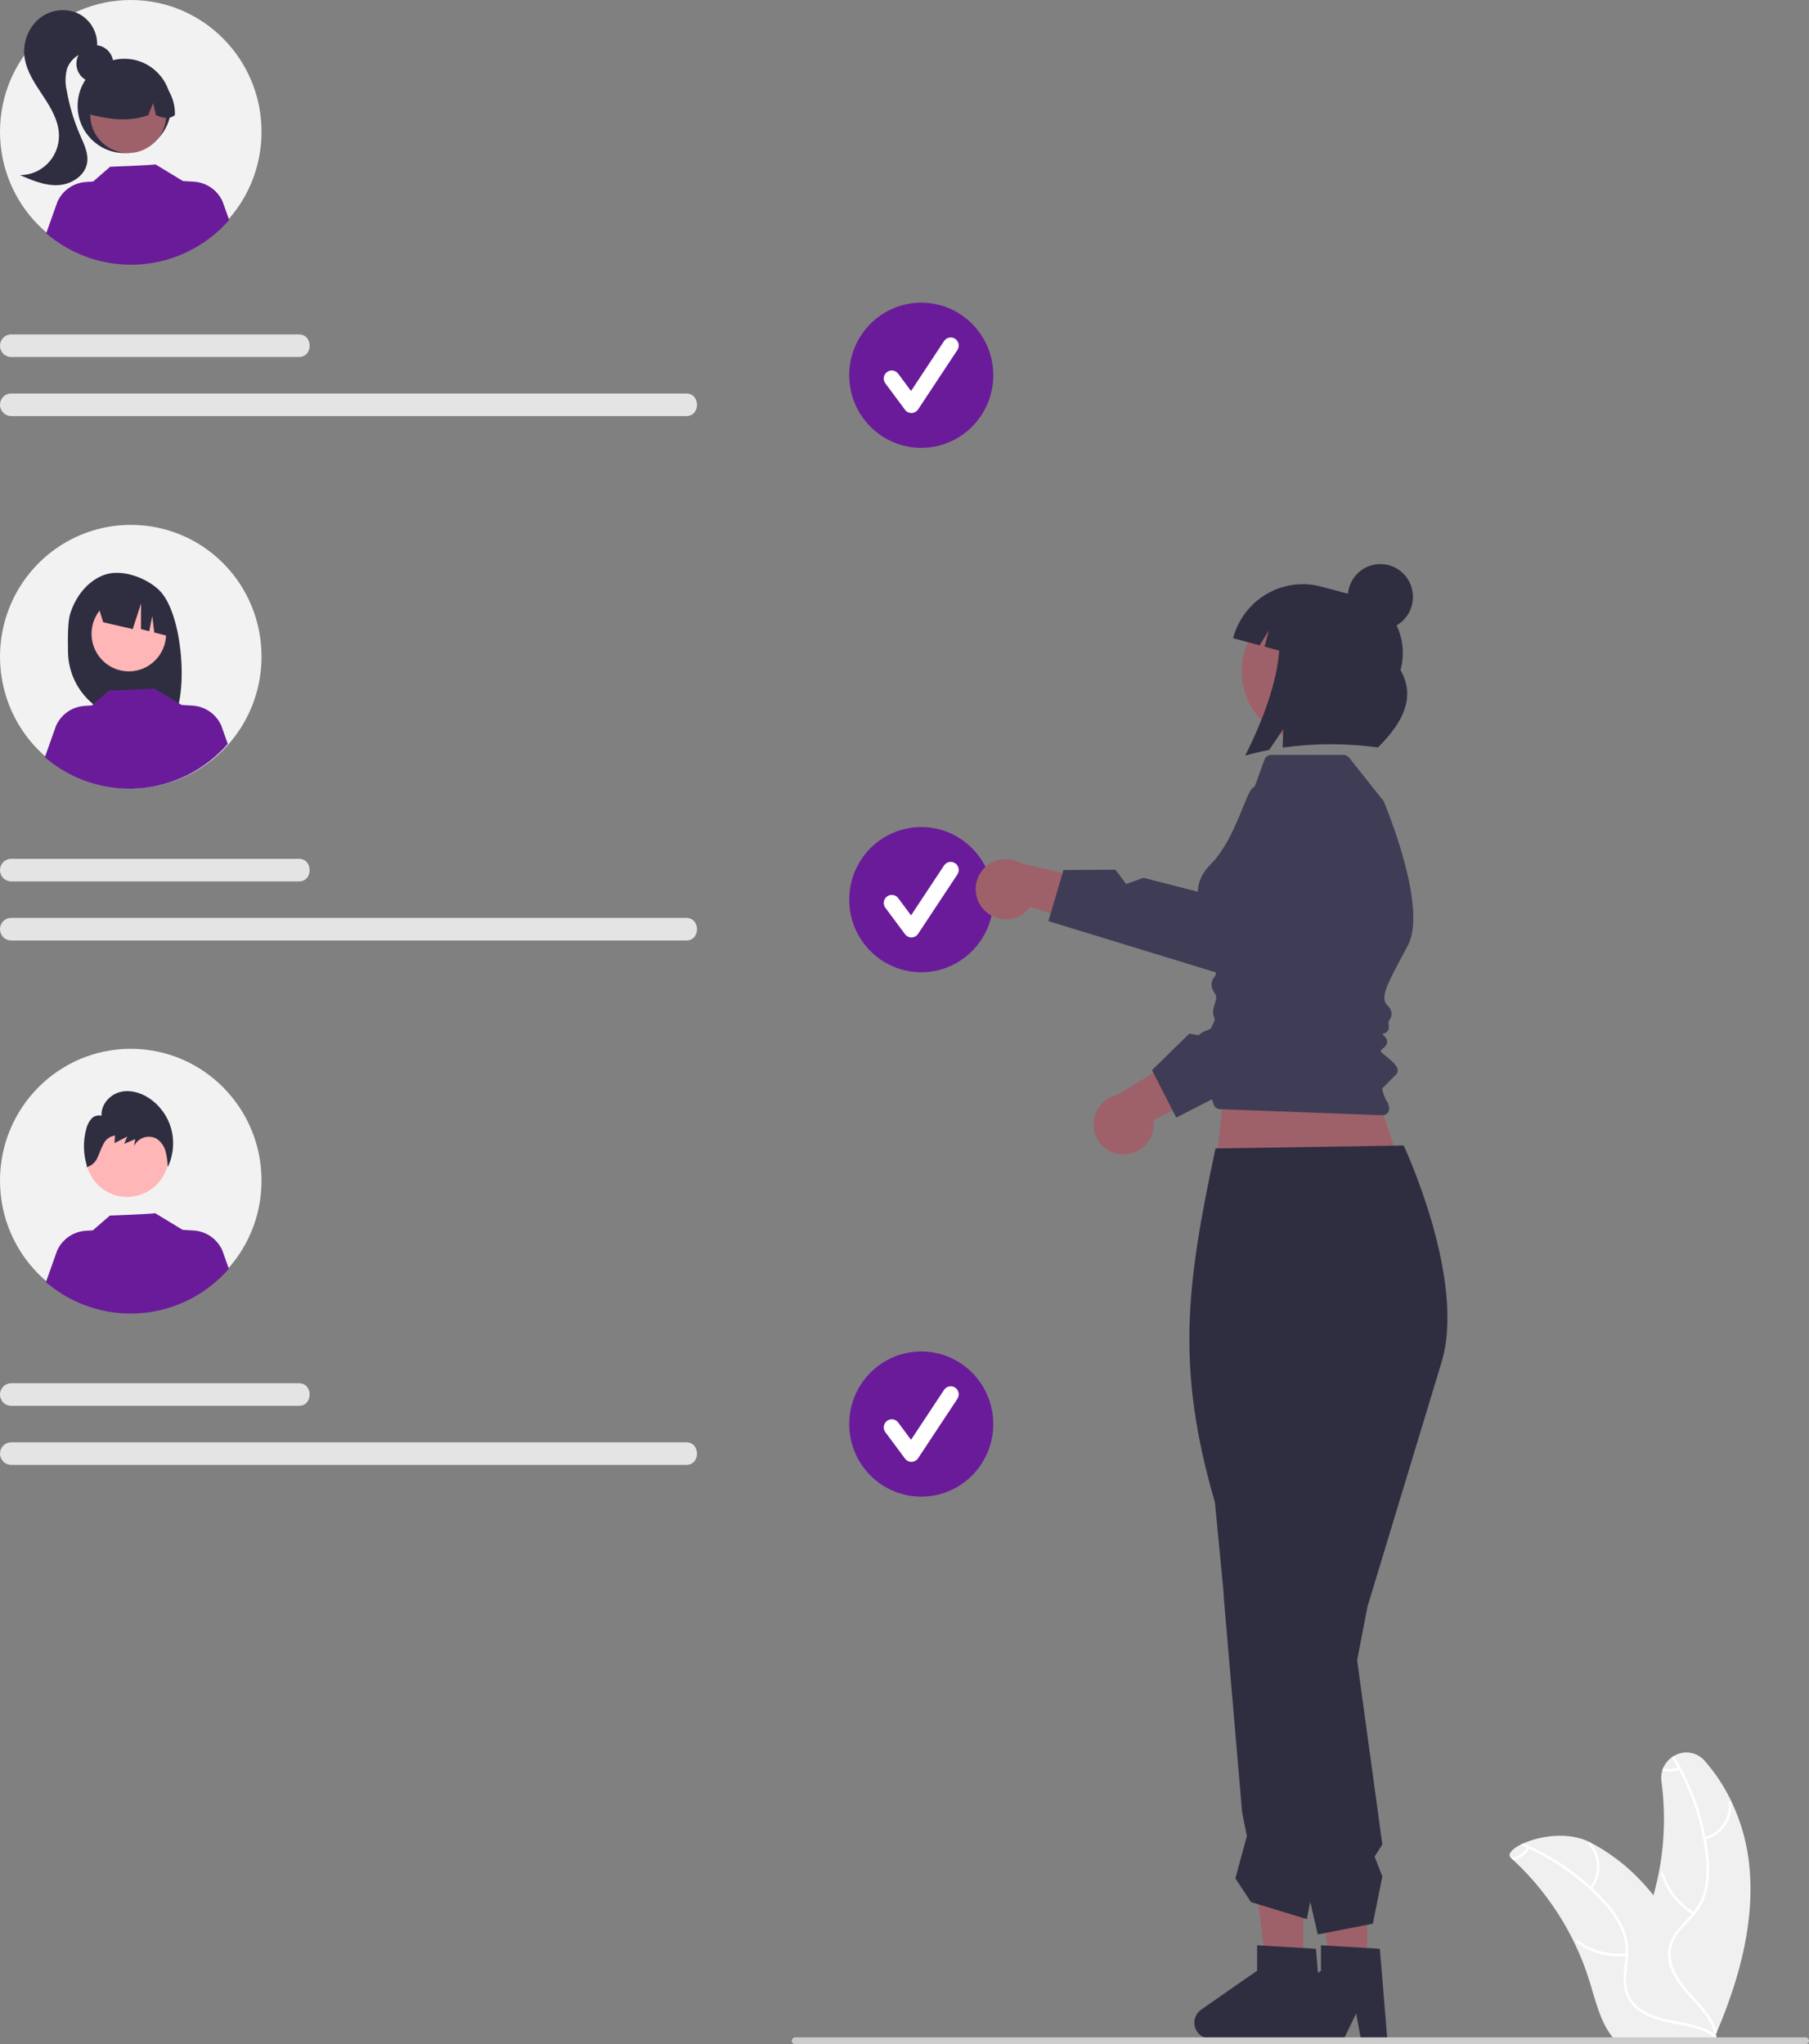 <svg width="169" height="191" viewBox="0 0 169 191" fill="none" xmlns="http://www.w3.org/2000/svg">
<rect x="0" y="0" width="169" height="191" fill="#808080" stroke="none"/>
<g clip-path="url(#clip0_8_92)">
<path d="M12.216 24.627C18.963 24.627 24.432 19.114 24.432 12.313C24.432 5.513 18.963 0 12.216 0C5.469 0 0 5.513 0 12.313C0 19.114 5.469 24.627 12.216 24.627Z" fill="#F2F2F2"/>
<path d="M8.862 7.693C9.814 7.693 10.586 6.915 10.586 5.955C10.586 4.994 9.814 4.216 8.862 4.216C7.909 4.216 7.137 4.994 7.137 5.955C7.137 6.915 7.909 7.693 8.862 7.693Z" fill="#2F2E41"/>
<path d="M11.621 14.299C14.034 14.299 15.99 12.327 15.99 9.895C15.99 7.463 14.034 5.491 11.621 5.491C9.208 5.491 7.252 7.463 7.252 9.895C7.252 12.327 9.208 14.299 11.621 14.299Z" fill="#2F2E41"/>
<path d="M11.983 14.298C13.944 14.298 15.533 12.696 15.533 10.72C15.533 8.743 13.944 7.141 11.983 7.141C10.022 7.141 8.432 8.743 8.432 10.72C8.432 12.696 10.022 14.298 11.983 14.298Z" fill="#9E616A"/>
<path d="M14.394 7.071C13.772 6.689 13.059 6.482 12.33 6.472C11.602 6.463 10.884 6.65 10.252 7.016C9.62 7.382 9.097 7.912 8.738 8.551C8.379 9.19 8.197 9.914 8.21 10.649C10.02 11.107 11.92 11.457 13.85 10.758L14.305 9.634L14.574 10.759C15.162 11.001 15.751 11.206 16.34 10.757C16.364 10.025 16.197 9.299 15.855 8.652C15.514 8.005 15.01 7.46 14.394 7.071Z" fill="#2F2E41"/>
<path d="M7.256 1.235C6.65 0.975 5.984 0.89 5.334 0.991C4.683 1.092 4.073 1.375 3.574 1.807C3.085 2.252 2.713 2.811 2.491 3.436C2.269 4.06 2.203 4.73 2.3 5.386C2.496 6.721 3.301 7.87 4.043 8.993C4.785 10.116 5.51 11.347 5.509 12.696C5.508 13.667 5.125 14.599 4.444 15.287C3.763 15.974 2.839 16.361 1.875 16.363C3.006 16.854 4.187 17.355 5.418 17.297C6.648 17.239 7.938 16.441 8.139 15.216C8.283 14.334 7.854 13.473 7.495 12.654C6.912 11.32 6.49 9.921 6.239 8.485C6.076 7.806 6.084 7.096 6.263 6.421C6.439 5.932 6.767 5.514 7.197 5.228C7.627 4.941 8.137 4.802 8.652 4.83L9.059 4.461C9.128 3.801 8.992 3.136 8.669 2.558C8.346 1.98 7.852 1.517 7.256 1.235Z" fill="#2F2E41"/>
<path d="M21.408 20.552C19.291 22.98 16.313 24.471 13.115 24.703C9.918 24.936 6.757 23.893 4.317 21.797L5.365 18.85C5.601 18.327 5.975 17.878 6.445 17.552C6.916 17.227 7.465 17.036 8.035 17.002L8.702 16.96L10.291 15.579C10.291 15.579 14.574 15.424 14.511 15.351L17.105 16.923L17.103 16.913L18.122 16.976C18.692 17.01 19.242 17.201 19.712 17.526C20.183 17.852 20.556 18.301 20.793 18.824L21.408 20.552Z" fill="#6A1B9A"/>
<path d="M24.432 61.376C24.428 63.811 23.707 66.191 22.361 68.213C21.016 70.236 19.105 71.81 16.871 72.738C14.637 73.666 12.181 73.906 9.812 73.427C7.443 72.947 5.268 71.77 3.563 70.045C1.857 68.32 0.698 66.124 0.231 63.735C-0.237 61.345 0.01 58.87 0.938 56.621C1.867 54.373 3.436 52.453 5.447 51.103C7.459 49.754 9.822 49.036 12.238 49.04C13.843 49.039 15.433 49.357 16.916 49.977C18.399 50.597 19.746 51.507 20.879 52.653C22.012 53.799 22.909 55.16 23.519 56.657C24.129 58.154 24.439 59.758 24.432 61.376Z" fill="#F2F2F2"/>
<path d="M6.554 57.348C7.059 55.726 8.208 54.237 9.797 53.689C11.385 53.14 13.711 53.976 14.906 55.176C17.091 57.37 17.624 64.91 16.123 67.292C15.824 67.276 14.794 67.265 14.492 67.253L14.064 65.817V67.239C13.583 67.224 13.098 67.214 12.609 67.208C10.97 67.188 9.402 66.527 8.236 65.366C7.07 64.205 6.395 62.633 6.355 60.981C6.316 59.4 6.355 57.988 6.554 57.348Z" fill="#2F2E41"/>
<path d="M12.035 62.726C13.958 62.726 15.517 61.155 15.517 59.217C15.517 57.279 13.958 55.708 12.035 55.708C10.112 55.708 8.553 57.279 8.553 59.217C8.553 61.155 10.112 62.726 12.035 62.726Z" fill="#FFB6B6"/>
<path d="M9.03 56.135L13.039 54.112C13.858 54.484 14.564 55.071 15.083 55.81C15.602 56.55 15.915 57.417 15.99 58.319L16.09 59.526L14.411 59.095L14.227 57.553L13.942 58.975L13.168 58.776L13.175 56.381L12.4 58.775L9.633 58.134L9.03 56.135Z" fill="#2F2E41"/>
<path d="M21.281 69.503C19.165 71.93 16.186 73.421 12.989 73.654C9.791 73.887 6.631 72.843 4.19 70.748L5.238 67.801C5.475 67.277 5.848 66.829 6.319 66.503C6.789 66.177 7.339 65.987 7.909 65.952L8.575 65.911L10.165 64.529C10.165 64.529 14.447 64.375 14.384 64.301L16.978 65.874L16.976 65.863L17.996 65.926C18.566 65.961 19.115 66.151 19.586 66.477C20.056 66.802 20.43 67.251 20.666 67.775L21.281 69.503Z" fill="#6A1B9A"/>
<path d="M12.216 122.618C18.963 122.618 24.432 117.105 24.432 110.304C24.432 103.503 18.963 97.99 12.216 97.99C5.469 97.99 0 103.503 0 110.304C0 117.105 5.469 122.618 12.216 122.618Z" fill="#F2F2F2"/>
<path d="M11.879 111.829C14.033 111.829 15.779 110.07 15.779 107.899C15.779 105.728 14.033 103.968 11.879 103.968C9.725 103.968 7.979 105.728 7.979 107.899C7.979 110.07 9.725 111.829 11.879 111.829Z" fill="#FFB6B6"/>
<path d="M21.381 118.543C19.265 120.97 16.286 122.461 13.088 122.694C9.891 122.927 6.73 121.883 4.29 119.788L5.338 116.841C5.574 116.317 5.948 115.869 6.419 115.543C6.889 115.217 7.439 115.027 8.008 114.992L8.675 114.951L10.264 113.569C10.264 113.569 14.547 113.415 14.484 113.341L17.078 114.914L17.076 114.903L18.096 114.966C18.665 115.001 19.215 115.191 19.685 115.517C20.156 115.842 20.529 116.291 20.766 116.815L21.381 118.543Z" fill="#6A1B9A"/>
<path d="M15.992 105.461C15.662 104.272 14.914 103.246 13.886 102.574C13.068 102.046 12.046 101.776 11.118 102.055C10.191 102.335 9.423 103.252 9.484 104.243C9.312 104.198 9.131 104.202 8.961 104.255C8.791 104.307 8.64 104.407 8.523 104.542C8.291 104.819 8.129 105.149 8.052 105.504C7.754 106.615 7.774 107.789 8.109 108.89L8.091 109.048C8.314 108.987 8.522 108.877 8.697 108.723C8.872 108.57 9.009 108.379 9.1 108.164C9.313 107.747 9.436 107.284 9.667 106.878C9.767 106.667 9.918 106.485 10.105 106.348C10.293 106.212 10.511 106.125 10.741 106.095L10.701 106.801C11.095 106.597 11.489 106.392 11.883 106.187L11.602 106.865L12.635 106.43C12.597 106.648 12.558 106.865 12.52 107.083C12.61 106.894 12.737 106.725 12.894 106.588C13.05 106.45 13.233 106.346 13.431 106.281C13.629 106.217 13.838 106.194 14.044 106.213C14.252 106.232 14.453 106.293 14.635 106.393C15.047 106.672 15.344 107.093 15.47 107.577C15.595 108.059 15.662 108.555 15.67 109.054C16.202 107.934 16.316 106.659 15.992 105.461Z" fill="#2F2E41"/>
<path d="M27.911 33.355H1.047C0.909 33.355 0.773 33.328 0.646 33.275C0.519 33.222 0.403 33.145 0.306 33.047C0.208 32.949 0.131 32.832 0.078 32.704C0.026 32.576 -0.001 32.439 -0.001 32.3C-0.001 32.161 0.026 32.024 0.078 31.896C0.131 31.768 0.208 31.651 0.306 31.553C0.403 31.455 0.519 31.378 0.646 31.325C0.773 31.272 0.909 31.245 1.047 31.245H27.911C29.261 31.226 29.274 33.374 27.911 33.355Z" fill="#E4E4E4"/>
<path d="M64.099 38.873H1.047C0.769 38.873 0.503 38.762 0.307 38.565C0.111 38.367 0 38.098 0 37.819C0 37.539 0.111 37.27 0.307 37.073C0.503 36.875 0.769 36.764 1.047 36.764H64.099C65.449 36.745 65.463 38.893 64.099 38.873Z" fill="#E4E4E4"/>
<path d="M86.065 41.841C89.781 41.841 92.793 38.805 92.793 35.059C92.793 31.314 89.781 28.278 86.065 28.278C82.349 28.278 79.337 31.314 79.337 35.059C79.337 38.805 82.349 41.841 86.065 41.841Z" fill="#6A1B9A"/>
<path d="M85.147 38.589C85.031 38.589 84.916 38.561 84.812 38.509C84.708 38.457 84.618 38.381 84.548 38.287L82.713 35.82C82.594 35.66 82.543 35.459 82.571 35.261C82.599 35.063 82.704 34.884 82.862 34.764C83.021 34.644 83.221 34.592 83.417 34.621C83.614 34.649 83.791 34.755 83.91 34.915L85.111 36.529L88.195 31.865C88.25 31.783 88.32 31.712 88.401 31.657C88.483 31.602 88.575 31.563 88.671 31.544C88.768 31.524 88.867 31.524 88.963 31.543C89.06 31.563 89.152 31.601 89.233 31.656C89.315 31.711 89.385 31.781 89.44 31.864C89.495 31.946 89.533 32.038 89.552 32.136C89.571 32.233 89.572 32.333 89.552 32.43C89.533 32.527 89.495 32.62 89.441 32.702L85.77 38.253C85.703 38.353 85.614 38.436 85.509 38.494C85.404 38.553 85.287 38.585 85.168 38.588C85.161 38.589 85.154 38.589 85.147 38.589Z" fill="white"/>
<path d="M27.911 82.35H1.047C0.769 82.35 0.503 82.239 0.307 82.041C0.111 81.843 0 81.575 0 81.295C0 81.015 0.111 80.747 0.307 80.549C0.503 80.351 0.769 80.24 1.047 80.24H27.911C29.261 80.221 29.274 82.369 27.911 82.35Z" fill="#E4E4E4"/>
<path d="M64.099 87.869H1.047C0.909 87.869 0.773 87.842 0.646 87.789C0.519 87.736 0.403 87.658 0.306 87.56C0.208 87.462 0.131 87.346 0.078 87.218C0.026 87.09 -0.001 86.952 -0.001 86.814C-0.001 86.675 0.026 86.538 0.078 86.409C0.131 86.281 0.208 86.165 0.306 86.067C0.403 85.969 0.519 85.891 0.646 85.838C0.773 85.786 0.909 85.758 1.047 85.759H64.099C65.449 85.74 65.463 87.888 64.099 87.869Z" fill="#E4E4E4"/>
<path d="M86.065 90.836C89.781 90.836 92.793 87.8 92.793 84.054C92.793 80.309 89.781 77.273 86.065 77.273C82.349 77.273 79.337 80.309 79.337 84.054C79.337 87.8 82.349 90.836 86.065 90.836Z" fill="#6A1B9A"/>
<path d="M85.147 87.584C85.031 87.584 84.916 87.557 84.812 87.504C84.708 87.452 84.618 87.376 84.548 87.282L82.713 84.815C82.654 84.736 82.611 84.646 82.587 84.55C82.562 84.454 82.557 84.354 82.571 84.256C82.585 84.158 82.617 84.064 82.668 83.978C82.718 83.893 82.784 83.819 82.862 83.759C82.941 83.7 83.031 83.656 83.126 83.632C83.221 83.607 83.32 83.602 83.417 83.616C83.515 83.63 83.608 83.663 83.693 83.713C83.777 83.764 83.851 83.831 83.91 83.91L85.111 85.524L88.195 80.861C88.305 80.694 88.477 80.579 88.671 80.54C88.866 80.501 89.068 80.541 89.233 80.652C89.398 80.763 89.513 80.935 89.552 81.131C89.591 81.327 89.551 81.531 89.441 81.698L85.77 87.248C85.703 87.348 85.614 87.431 85.509 87.49C85.404 87.548 85.287 87.58 85.168 87.584C85.161 87.584 85.154 87.584 85.147 87.584Z" fill="white"/>
<path d="M27.911 131.345H1.047C0.769 131.345 0.503 131.234 0.307 131.036C0.111 130.839 0 130.57 0 130.29C0 130.011 0.111 129.742 0.307 129.544C0.503 129.347 0.769 129.235 1.047 129.235H27.911C29.261 129.216 29.274 131.365 27.911 131.345Z" fill="#E4E4E4"/>
<path d="M64.099 136.864H1.047C0.769 136.864 0.503 136.753 0.307 136.555C0.111 136.357 0 136.089 0 135.809C0 135.529 0.111 135.261 0.307 135.063C0.503 134.865 0.769 134.754 1.047 134.754H64.099C65.449 134.735 65.463 136.883 64.099 136.864Z" fill="#E4E4E4"/>
<path d="M86.065 139.831C89.781 139.831 92.793 136.795 92.793 133.05C92.793 129.304 89.781 126.268 86.065 126.268C82.349 126.268 79.337 129.304 79.337 133.05C79.337 136.795 82.349 139.831 86.065 139.831Z" fill="#6A1B9A"/>
<path d="M85.147 136.579C85.031 136.579 84.916 136.552 84.812 136.499C84.708 136.447 84.618 136.371 84.548 136.277L82.713 133.81C82.654 133.731 82.611 133.641 82.587 133.545C82.562 133.449 82.557 133.349 82.571 133.251C82.585 133.153 82.617 133.059 82.668 132.974C82.718 132.888 82.784 132.814 82.862 132.754C82.941 132.695 83.031 132.652 83.126 132.627C83.221 132.603 83.32 132.597 83.417 132.611C83.515 132.625 83.608 132.658 83.693 132.709C83.777 132.759 83.851 132.826 83.91 132.905L85.111 134.519L88.195 129.856C88.25 129.773 88.32 129.702 88.401 129.647C88.483 129.592 88.575 129.554 88.671 129.534C88.768 129.515 88.867 129.515 88.963 129.534C89.06 129.553 89.152 129.591 89.233 129.646C89.315 129.701 89.385 129.772 89.44 129.854C89.495 129.937 89.533 130.029 89.552 130.126C89.571 130.223 89.572 130.323 89.552 130.421C89.533 130.518 89.495 130.61 89.441 130.693L85.77 136.243C85.703 136.344 85.614 136.426 85.509 136.485C85.404 136.543 85.287 136.576 85.168 136.579C85.161 136.579 85.154 136.579 85.147 136.579Z" fill="white"/>
<path d="M113.503 109.759H131.132L126.793 96.91L114.859 97.183L113.503 109.759Z" fill="#9E616A"/>
<path d="M127.73 183.806H124.25L122.595 170.278L127.73 170.279L127.73 183.806Z" fill="#9E616A"/>
<path d="M129.601 190.466H127.132L126.692 188.116L125.563 190.466H119.015C118.701 190.466 118.395 190.365 118.142 190.177C117.889 189.99 117.703 189.726 117.609 189.424C117.516 189.121 117.521 188.797 117.623 188.498C117.725 188.199 117.92 187.941 118.178 187.761L123.408 184.121V181.745L128.908 182.076L129.601 190.466Z" fill="#2F2E41"/>
<path d="M121.763 183.806H118.283L116.628 170.278L121.763 170.279L121.763 183.806Z" fill="#9E616A"/>
<path d="M123.635 190.466H121.166L120.725 188.116L119.596 190.466H113.048C112.734 190.466 112.428 190.365 112.175 190.177C111.923 189.99 111.736 189.726 111.642 189.424C111.549 189.121 111.554 188.797 111.656 188.498C111.759 188.199 111.953 187.941 112.211 187.761L117.441 184.121V181.745L122.941 182.076L123.635 190.466Z" fill="#2F2E41"/>
<path d="M113.555 107.298L131.132 107.025C131.132 107.025 137.039 119.572 134.657 127.324L127.758 150.087L122.087 179.306L116.871 177.71L115.41 175.495L116.486 171.544L116.041 169.332L114.316 149.126V148.853L113.503 140.378C109.84 127.763 110.814 120.149 113.555 107.298Z" fill="#2F2E41"/>
<path d="M125.91 148.73L129.141 172.326L128.42 173.458L129.141 175.319L128.253 179.73L123.109 180.736L118.232 159.644L125.91 148.73Z" fill="#2F2E41"/>
<path d="M114.028 103.634C114.024 103.634 114.02 103.634 114.015 103.634C113.87 103.635 113.728 103.589 113.611 103.502C113.494 103.415 113.407 103.293 113.364 103.153C112.513 100.441 111.594 97.112 112.051 96.651C112.249 96.479 112.482 96.351 112.733 96.276C113.28 96.066 113.713 95.901 113.374 94.877C113.132 94.145 113.889 93.333 113.508 92.837C113.021 92.203 113.136 91.596 113.508 91.196C113.857 90.82 112.851 89.076 113.412 87.289C113.43 87.232 113.436 87.172 113.428 87.113C113.421 87.053 113.401 86.997 113.369 86.946C112.664 85.807 110.609 83.242 113.114 80.737C115.415 78.436 116.4 73.938 117.056 73.609C117.15 73.561 117.222 73.48 117.257 73.38L118.126 70.981C118.174 70.848 118.262 70.734 118.376 70.653C118.491 70.572 118.628 70.528 118.768 70.528H125.502C125.604 70.528 125.706 70.551 125.798 70.596C125.891 70.64 125.972 70.706 126.036 70.787L129.207 74.781C129.246 74.831 129.278 74.886 129.303 74.944C129.722 75.955 133.35 84.917 131.523 88.338L131.187 88.964C129.575 91.974 128.908 93.219 129.601 93.917C130.239 94.561 129.967 95.037 129.804 95.322C129.754 95.41 129.697 95.51 129.707 95.555C129.894 96.404 129.42 96.528 129.192 96.587C129.176 96.591 129.158 96.595 129.142 96.6C129.198 96.676 129.261 96.747 129.33 96.813C129.411 96.88 129.477 96.964 129.524 97.059C129.571 97.154 129.597 97.258 129.601 97.365C129.58 97.483 129.534 97.595 129.467 97.694C129.4 97.794 129.312 97.877 129.21 97.94C129.106 98.028 128.987 98.128 128.985 98.195C128.983 98.234 129.029 98.285 129.056 98.311C129.174 98.425 129.335 98.556 129.505 98.695C129.998 99.097 130.556 99.553 130.579 99.99C130.583 100.066 130.57 100.142 130.542 100.213C130.513 100.283 130.47 100.347 130.414 100.399L129.147 101.676C129.056 101.837 129.474 102.838 129.663 103.062L129.75 103.166L129.687 103.221C129.742 103.312 129.775 103.416 129.782 103.522C129.79 103.629 129.771 103.736 129.729 103.834C129.677 103.945 129.594 104.039 129.491 104.103C129.387 104.168 129.267 104.2 129.145 104.197L114.028 103.634Z" fill="#3F3D56"/>
<path d="M91.946 85.028C92.465 85.566 93.171 85.876 93.915 85.893C94.658 85.91 95.378 85.632 95.92 85.118C96.04 85.005 96.149 84.88 96.246 84.747L105.798 87.665L104.332 82.704L95.487 80.693C94.854 80.293 94.09 80.159 93.361 80.322C92.631 80.484 91.994 80.93 91.588 81.562C91.248 82.095 91.099 82.728 91.164 83.358C91.229 83.988 91.505 84.577 91.946 85.028Z" fill="#9E616A"/>
<path d="M97.943 86.063L99.352 81.284L104.208 81.257L105.209 82.595L106.822 82.012L111.95 83.328L117.368 74.505C117.64 74.062 118.006 73.684 118.439 73.4C118.873 73.115 119.363 72.931 119.875 72.859C120.388 72.788 120.91 72.831 121.403 72.986C121.897 73.141 122.351 73.403 122.733 73.755C123.325 74.297 123.716 75.026 123.839 75.823C123.963 76.619 123.812 77.434 123.412 78.132L115.807 91.53L97.943 86.063Z" fill="#3F3D56"/>
<path d="M104.855 107.861C105.598 107.886 106.322 107.616 106.869 107.109C107.416 106.602 107.744 105.898 107.782 105.15C107.79 104.984 107.783 104.818 107.762 104.654L116.653 100.085L112.185 97.532L104.426 102.262C103.695 102.416 103.053 102.853 102.638 103.48C102.224 104.107 102.071 104.873 102.213 105.612C102.335 106.234 102.663 106.795 103.143 107.203C103.623 107.612 104.227 107.844 104.855 107.861Z" fill="#9E616A"/>
<path d="M109.889 104.418L107.619 99.988L111.101 96.576L112.742 96.842L113.505 95.294L118.106 92.66L115.945 82.516C115.836 82.006 115.841 81.478 115.957 80.97C116.074 80.462 116.301 79.987 116.621 79.577C116.941 79.168 117.347 78.834 117.809 78.601C118.272 78.368 118.78 78.24 119.297 78.227C120.096 78.203 120.879 78.457 121.516 78.944C122.152 79.432 122.604 80.125 122.795 80.907L126.525 95.878L109.889 104.418Z" fill="#3F3D56"/>
<path d="M122.471 69.257C126.042 69.257 128.936 66.339 128.936 62.74C128.936 59.141 126.042 56.223 122.471 56.223C118.9 56.223 116.005 59.141 116.005 62.74C116.005 66.339 118.9 69.257 122.471 69.257Z" fill="#9E616A"/>
<path d="M123.446 54.809L124.231 55.019L124.497 55.09L127.482 55.891C130.128 56.601 131.631 59.609 130.839 62.609C132.302 65.166 131.034 67.537 128.73 69.837C125.776 69.428 122.781 69.432 119.828 69.848L119.88 68.125L118.573 70.061C117.827 70.207 117.078 70.384 116.328 70.593C118.034 67.205 119.292 63.706 119.507 60.784L118.14 60.417L118.538 58.909L117.676 60.292L115.197 59.627C115.425 58.765 115.819 57.956 116.357 57.248C116.895 56.539 117.566 55.943 118.332 55.496C119.098 55.048 119.944 54.757 120.821 54.639C121.699 54.522 122.591 54.579 123.446 54.809Z" fill="#2F2E41"/>
<path d="M128.957 58.837C130.638 58.837 132.001 57.462 132.001 55.767C132.001 54.072 130.638 52.699 128.957 52.699C127.275 52.699 125.912 54.072 125.912 55.767C125.912 57.462 127.275 58.837 128.957 58.837Z" fill="#2F2E41"/>
<path d="M160.389 189.855C162.551 184.75 164.075 179.195 163.354 173.697C163.106 171.833 162.568 170.02 161.759 168.325C161.107 166.944 160.265 165.662 159.258 164.517C158.91 164.113 158.432 163.846 157.908 163.761C157.384 163.676 156.847 163.779 156.391 164.052C156.321 164.093 156.25 164.137 156.185 164.184C155.832 164.434 155.554 164.777 155.38 165.176C155.346 165.252 155.318 165.331 155.296 165.411C155.196 165.747 155.169 166.1 155.217 166.447C155.597 169.277 155.515 172.15 154.973 174.952C154.834 175.666 154.665 176.373 154.466 177.074C154.017 176.509 153.54 175.968 153.036 175.453C151.731 174.119 150.225 173.001 148.575 172.139H148.572C148.564 172.134 148.558 172.131 148.55 172.125C146.548 171.098 143.88 171.524 142.32 172.224C142.217 172.268 142.119 172.317 142.024 172.363C141.211 172.784 140.807 173.268 141.154 173.585C141.232 173.654 141.311 173.725 141.384 173.796C143.749 175.999 145.686 178.626 147.096 181.544V181.546C147.657 182.708 148.129 183.911 148.509 185.144C149.033 186.847 149.467 188.736 150.489 190.125C150.594 190.271 150.707 190.411 150.828 190.544L159.963 190.47C159.985 190.459 160.004 190.451 160.026 190.44L160.389 190.453C160.376 190.388 160.359 190.322 160.343 190.256V190.251C160.335 190.215 160.324 190.177 160.316 190.144C160.308 190.117 160.302 190.092 160.297 190.071C160.313 190.03 160.329 189.991 160.348 189.95C160.362 189.917 160.376 189.887 160.389 189.855Z" fill="#F0F0F0"/>
<path d="M160.343 190.251C160.34 190.271 160.332 190.291 160.32 190.307C160.307 190.324 160.291 190.337 160.272 190.345C160.253 190.353 160.233 190.356 160.212 190.354C160.192 190.352 160.173 190.345 160.156 190.333C159.78 190.059 159.369 189.839 158.933 189.68C158.93 189.677 158.93 189.68 158.93 189.68C158.38 189.48 157.813 189.328 157.237 189.226C157.232 189.226 157.229 189.223 157.224 189.223C156.991 189.177 156.757 189.136 156.524 189.092C155.39 188.881 154.238 188.627 153.256 187.976C152.856 187.727 152.514 187.395 152.25 187.003C151.987 186.61 151.809 186.166 151.729 185.699C151.585 184.783 151.767 183.862 151.843 182.949C151.848 182.883 151.854 182.815 151.856 182.749C151.862 182.665 151.864 182.582 151.864 182.5C151.892 181.672 151.727 180.848 151.382 180.095C150.938 179.193 150.356 178.369 149.657 177.651C149.296 177.26 148.92 176.883 148.528 176.522H148.526C148.509 176.505 148.496 176.491 148.48 176.478C148.48 176.475 148.477 176.472 148.474 176.47C146.8 174.937 144.902 173.674 142.846 172.724C142.773 172.691 142.697 172.656 142.621 172.623C142.423 172.533 142.225 172.448 142.024 172.363C142.119 172.317 142.217 172.268 142.32 172.224C144.613 173.202 146.729 174.556 148.583 176.232C148.645 176.286 148.707 176.344 148.767 176.401C149.236 176.839 149.683 177.297 150.107 177.776C150.785 178.513 151.334 179.359 151.732 180.281C152.023 181.026 152.151 181.826 152.109 182.626C152.103 182.779 152.092 182.932 152.079 183.088C151.995 184.01 151.807 184.961 152.016 185.882C152.255 186.932 153.063 187.665 154.002 188.113C154.623 188.392 155.275 188.596 155.944 188.72C157.327 189.013 158.756 189.155 159.966 189.904H159.969C159.988 189.917 160.007 189.928 160.023 189.939C160.026 189.939 160.026 189.939 160.026 189.942C160.113 189.994 160.197 190.052 160.278 190.114C160.283 190.117 160.289 190.123 160.294 190.125C160.302 190.131 160.309 190.137 160.316 190.144C160.328 190.159 160.337 190.176 160.342 190.194C160.347 190.213 160.347 190.232 160.343 190.251Z" fill="white"/>
<path d="M148.696 176.495C149.189 175.879 149.448 175.106 149.428 174.315C149.408 173.524 149.11 172.766 148.586 172.176C148.48 172.057 148.291 172.218 148.398 172.337C148.886 172.885 149.164 173.592 149.181 174.328C149.199 175.065 148.954 175.784 148.492 176.355C148.391 176.479 148.596 176.619 148.696 176.495Z" fill="white"/>
<path d="M151.943 182.492C150.349 182.679 148.743 182.253 147.446 181.3C147.318 181.205 147.179 181.411 147.307 181.505C148.659 182.495 150.331 182.935 151.989 182.737C152.147 182.718 152.1 182.473 151.943 182.492Z" fill="white"/>
<path d="M142.863 172.694C142.857 172.705 142.852 172.713 142.846 172.724C142.697 173.001 142.488 173.241 142.235 173.426C141.982 173.611 141.692 173.738 141.384 173.796C141.311 173.725 141.232 173.654 141.154 173.585C141.166 173.577 141.18 173.573 141.195 173.572C141.49 173.539 141.773 173.436 142.021 173.271C142.269 173.106 142.475 172.884 142.621 172.623C142.635 172.601 142.648 172.576 142.659 172.555C142.668 172.541 142.68 172.529 142.693 172.52C142.707 172.511 142.722 172.505 142.738 172.502C142.754 172.499 142.77 172.499 142.786 172.503C142.802 172.506 142.817 172.512 142.83 172.522C142.856 172.541 142.874 172.569 142.88 172.601C142.886 172.633 142.88 172.666 142.863 172.694Z" fill="white"/>
<path d="M160.389 189.855C160.39 189.873 160.387 189.891 160.38 189.907C160.373 189.924 160.362 189.939 160.348 189.95C160.327 189.966 160.302 189.977 160.275 189.98C160.248 189.986 160.22 189.981 160.197 189.966C160.174 189.951 160.157 189.928 160.15 189.901C159.776 188.632 158.859 187.659 157.991 186.705C157.21 185.849 156.443 184.947 156.049 183.835C155.879 183.393 155.804 182.919 155.828 182.446C155.852 181.972 155.976 181.509 156.191 181.087C156.326 180.835 156.483 180.595 156.66 180.371C157.048 179.873 157.509 179.43 157.924 178.96C157.967 178.911 158.01 178.859 158.051 178.81C158.108 178.747 158.16 178.681 158.208 178.616C158.726 177.971 159.085 177.212 159.258 176.401C159.443 175.412 159.472 174.4 159.342 173.402C159.288 172.872 159.213 172.345 159.117 171.822C159.112 171.797 159.109 171.775 159.103 171.754C158.685 169.51 157.924 167.346 156.847 165.337C156.806 165.263 156.768 165.19 156.728 165.118C156.554 164.801 156.375 164.49 156.185 164.183C156.25 164.137 156.321 164.093 156.391 164.052C157.013 165.067 157.555 166.131 158.01 167.232C158.6 168.645 159.042 170.115 159.331 171.62C159.35 171.702 159.364 171.786 159.377 171.868C159.491 172.5 159.575 173.14 159.627 173.777C159.729 174.776 159.661 175.786 159.426 176.762C159.213 177.537 158.837 178.256 158.322 178.87C158.23 178.987 158.133 179.102 158.029 179.214C157.617 179.668 157.162 180.108 156.79 180.603C156.6 180.852 156.439 181.121 156.31 181.407C155.873 182.391 156.079 183.468 156.562 184.392C157.435 186.074 159.101 187.219 159.988 188.868C160.152 189.171 160.284 189.491 160.384 189.822C160.387 189.832 160.389 189.843 160.389 189.855Z" fill="white"/>
<path d="M159.265 171.897C160.027 171.704 160.696 171.245 161.152 170.601C161.609 169.957 161.823 169.171 161.758 168.382C161.744 168.222 161.497 168.236 161.511 168.396C161.573 169.131 161.374 169.863 160.947 170.462C160.521 171.061 159.896 171.486 159.186 171.661C159.032 171.7 159.112 171.935 159.265 171.897Z" fill="white"/>
<path d="M158.276 178.656C156.891 177.838 155.864 176.523 155.398 174.975C155.352 174.822 155.118 174.902 155.164 175.055C155.652 176.665 156.724 178.031 158.167 178.879C158.304 178.96 158.413 178.737 158.276 178.656Z" fill="white"/>
<path d="M156.877 165.324C156.866 165.329 156.858 165.332 156.847 165.337C156.359 165.562 155.803 165.589 155.296 165.411C155.318 165.331 155.346 165.252 155.38 165.176C155.82 165.328 156.302 165.308 156.728 165.119C156.752 165.11 156.774 165.1 156.798 165.089C156.829 165.078 156.863 165.08 156.893 165.094C156.922 165.109 156.945 165.134 156.956 165.165C156.965 165.197 156.961 165.23 156.947 165.26C156.932 165.289 156.907 165.312 156.877 165.324Z" fill="white"/>
<path d="M168.677 191H74.294C74.251 191 74.209 190.992 74.17 190.975C74.131 190.959 74.095 190.935 74.065 190.905C74.035 190.875 74.011 190.839 73.995 190.799C73.978 190.76 73.97 190.717 73.97 190.674C73.97 190.632 73.978 190.589 73.995 190.55C74.011 190.51 74.035 190.474 74.065 190.444C74.095 190.414 74.131 190.39 74.17 190.373C74.209 190.357 74.251 190.349 74.294 190.349H168.677C168.72 190.349 168.762 190.357 168.801 190.373C168.84 190.39 168.876 190.414 168.906 190.444C168.936 190.474 168.96 190.51 168.976 190.55C168.993 190.589 169.001 190.632 169.001 190.674C169.001 190.717 168.993 190.76 168.976 190.799C168.96 190.839 168.936 190.875 168.906 190.905C168.876 190.935 168.84 190.959 168.801 190.975C168.762 190.992 168.72 191 168.677 191Z" fill="#CCCCCC"/>
</g>
<defs>
<clipPath id="clip0_8_92">
<rect width="169" height="191" fill="white"/>
</clipPath>
</defs>
</svg>
